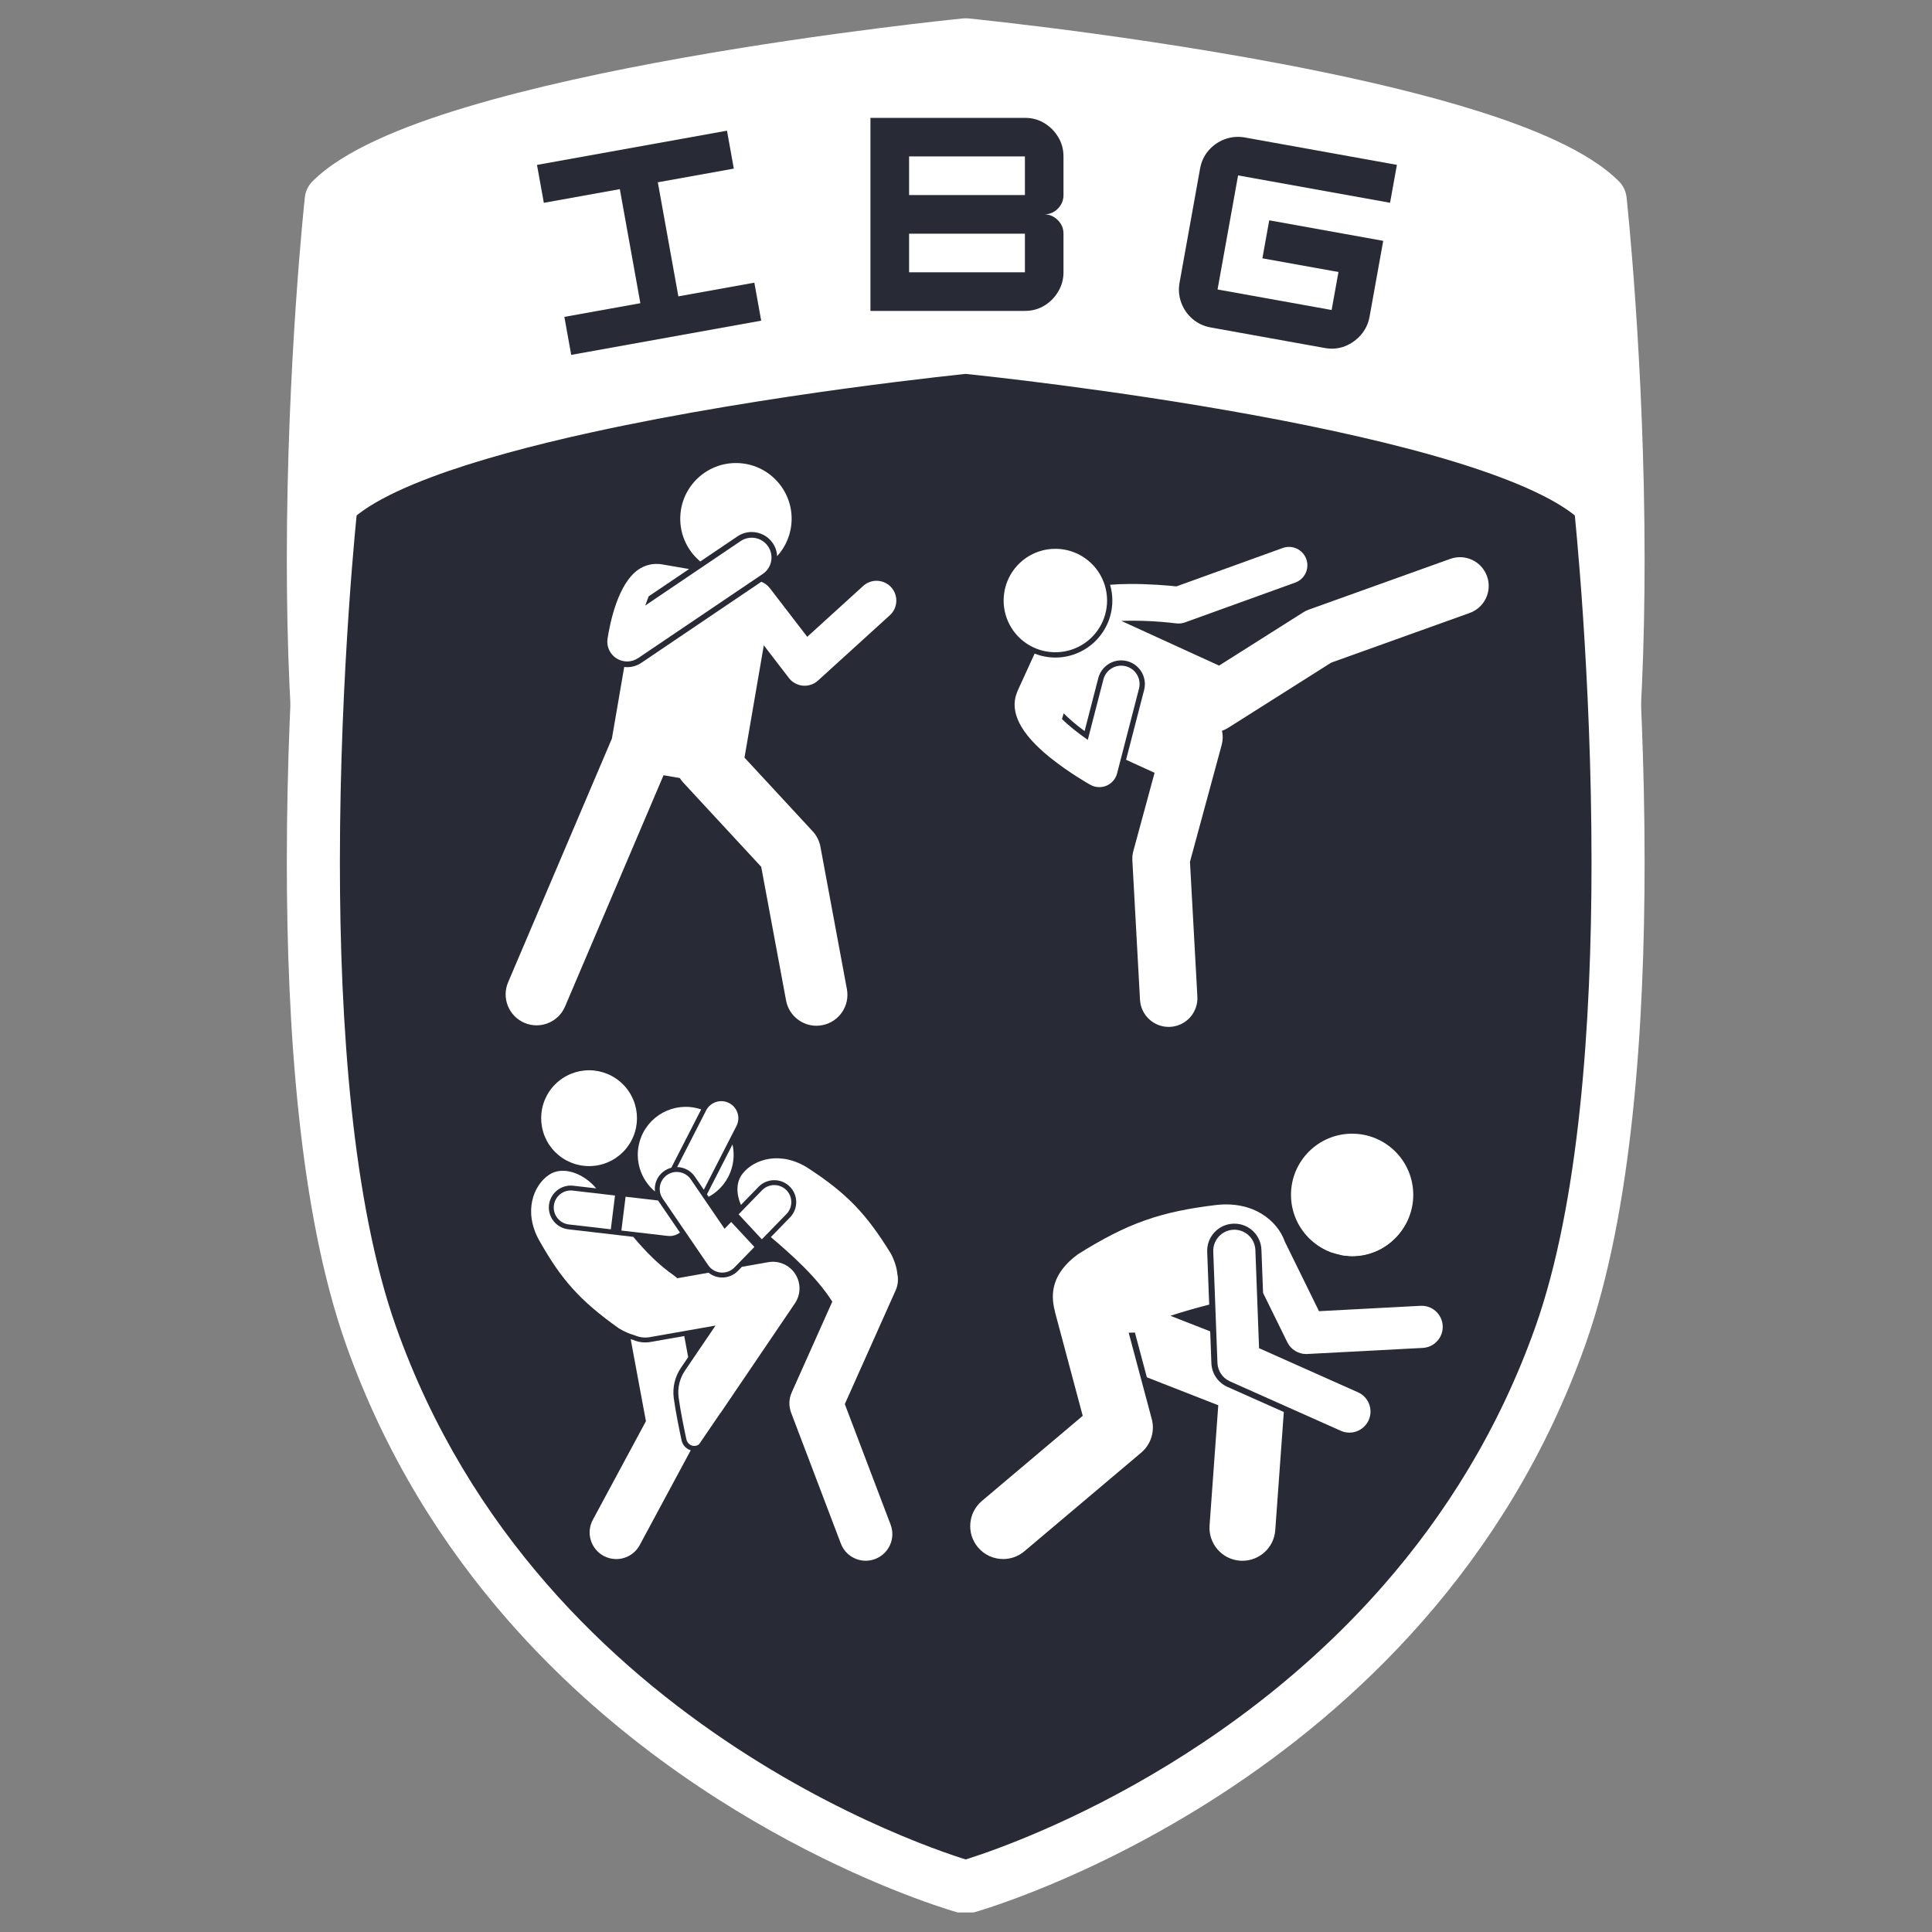 <svg xmlns="http://www.w3.org/2000/svg" xmlns:xlink="http://www.w3.org/1999/xlink" width="500" zoomAndPan="magnify" viewBox="0 0 375 375" height="500" preserveAspectRatio="xMidYMid meet" version="1.0"><rect x="0" y="0" width="375" height="375" fill="#808080" stroke="none"/><defs><g/><clipPath id="acb0533971"><path d="M 55 3.512 L 320 3.512 L 320 312.512 L 55 312.512 Z M 55 3.512 " clip-rule="nonzero"/></clipPath><clipPath id="ce5ec24268"><path d="M 55 62.211 L 320 62.211 L 320 371.211 L 55 371.211 Z M 55 62.211 " clip-rule="nonzero"/></clipPath><clipPath id="ccf21381cc"><path d="M 114 259 L 135 259 L 135 302.984 L 114 302.984 Z M 114 259 " clip-rule="nonzero"/></clipPath><clipPath id="61ca00296a"><path d="M 105 207.734 L 124 207.734 L 124 227 L 105 227 Z M 105 207.734 " clip-rule="nonzero"/></clipPath><clipPath id="c96b6320b8"><path d="M 143 224 L 174.309 224 L 174.309 302.984 L 143 302.984 Z M 143 224 " clip-rule="nonzero"/></clipPath><clipPath id="3edfe2d194"><path d="M 196 106 L 289 106 L 289 199.398 L 196 199.398 Z M 196 106 " clip-rule="nonzero"/></clipPath><clipPath id="c6fd554e46"><path d="M 98 112 L 174 112 L 174 199.707 L 98 199.707 Z M 98 112 " clip-rule="nonzero"/></clipPath><clipPath id="550b5c827c"><path d="M 132 89.457 L 154 89.457 L 154 109 L 132 109 Z M 132 89.457 " clip-rule="nonzero"/></clipPath><clipPath id="f1c8ba2a16"><path d="M 259 220.047 L 272 220.047 L 272 230 L 259 230 Z M 259 220.047 " clip-rule="nonzero"/></clipPath><clipPath id="f09ce5c69b"><path d="M 250.582 220.047 L 274.312 220.047 L 274.312 243.781 L 250.582 243.781 Z M 250.582 220.047 " clip-rule="nonzero"/></clipPath><clipPath id="e13233fc3a"><path d="M 262.445 220.047 C 255.895 220.047 250.582 225.359 250.582 231.914 C 250.582 238.469 255.895 243.781 262.445 243.781 C 269 243.781 274.312 238.469 274.312 231.914 C 274.312 225.359 269 220.047 262.445 220.047 Z M 262.445 220.047 " clip-rule="nonzero"/></clipPath></defs><path fill="#ffffff" d="M 310.598 38.844 C 290.711 18.961 187.445 8.699 187.445 8.699 C 187.445 8.699 84.176 18.961 64.293 38.844 C 64.293 38.844 52.656 145.848 71.988 200.48 C 101.496 283.863 187.445 307.598 187.445 307.598 C 187.445 307.598 273.391 283.863 302.902 200.48 C 322.234 145.848 310.598 38.844 310.598 38.844 " fill-opacity="1" fill-rule="nonzero"/><g clip-path="url(#acb0533971)"><path fill="#ffffff" d="M 310.598 38.844 L 314.238 35.203 C 312.637 33.605 310.773 32.195 308.684 30.875 C 304.77 28.406 300.043 26.246 294.688 24.238 C 285.332 20.738 274.066 17.746 262.348 15.172 C 244.781 11.316 226.219 8.426 212.023 6.488 C 197.828 4.555 187.996 3.578 187.953 3.574 C 187.652 3.539 187.238 3.539 186.934 3.574 C 186.855 3.582 160.949 6.152 132.418 11.242 C 118.148 13.793 103.227 16.965 90.438 20.816 C 84.043 22.738 78.176 24.836 73.133 27.168 C 70.609 28.328 68.293 29.555 66.203 30.875 C 64.113 32.195 62.25 33.605 60.648 35.203 C 59.824 36.027 59.297 37.125 59.172 38.289 C 59.16 38.402 55.672 70.465 55.672 108.648 C 55.672 124.516 56.27 141.438 57.992 157.613 C 59.719 173.793 62.547 189.215 67.133 202.199 C 74.746 223.715 86.02 241.414 98.598 255.789 C 117.48 277.355 139.258 291.488 156.34 300.273 C 173.418 309.055 185.82 312.492 186.074 312.562 C 186.969 312.809 187.922 312.809 188.816 312.562 C 189.152 312.465 211.09 306.395 236.914 289.629 C 249.824 281.238 263.707 270.168 276.289 255.789 C 288.871 241.414 300.141 223.715 307.754 202.199 C 312.344 189.215 315.168 173.793 316.895 157.617 C 318.617 141.445 319.215 124.523 319.215 108.656 C 319.215 70.469 315.727 38.402 315.715 38.289 C 315.586 37.125 315.062 36.027 314.238 35.203 L 310.598 38.844 L 305.473 39.402 L 305.48 39.484 C 305.676 41.281 308.918 72.258 308.914 108.656 C 308.918 124.258 308.32 140.852 306.648 156.527 C 304.988 172.195 302.23 186.953 298.047 198.762 C 290.902 218.934 280.371 235.477 268.535 249.004 C 250.793 269.285 230.09 282.754 213.84 291.109 C 205.715 295.289 198.711 298.184 193.77 300.031 C 191.297 300.953 189.34 301.613 188.023 302.035 C 187.359 302.25 186.855 302.402 186.527 302.5 C 186.363 302.551 186.242 302.582 186.164 302.609 L 186.082 302.629 L 186.07 302.633 L 186.957 305.824 L 186.074 302.633 L 186.07 302.633 L 186.957 305.824 L 186.074 302.633 L 187.445 307.598 L 188.816 302.633 C 188.488 302.547 167.402 296.586 143.012 280.613 C 130.812 272.625 117.793 262.152 106.074 248.688 C 94.355 235.219 83.93 218.777 76.848 198.762 C 72.664 186.953 69.902 172.191 68.238 156.523 C 66.57 140.848 65.969 124.254 65.973 108.648 C 65.973 89.863 66.836 72.523 67.695 59.891 C 68.125 53.578 68.559 48.441 68.879 44.891 C 69.039 43.113 69.176 41.738 69.27 40.805 C 69.316 40.34 69.355 39.984 69.379 39.75 C 69.391 39.629 69.398 39.543 69.406 39.484 L 69.414 39.402 L 64.293 38.844 L 67.934 42.488 C 68.824 41.598 70.094 40.602 71.703 39.586 C 74.719 37.676 78.891 35.723 83.812 33.887 C 92.43 30.656 103.332 27.738 114.75 25.234 C 131.891 21.469 150.234 18.605 164.258 16.695 C 171.27 15.742 177.203 15.023 181.383 14.543 C 183.469 14.301 185.121 14.121 186.242 14.004 C 186.805 13.941 187.234 13.895 187.523 13.867 C 187.812 13.84 187.953 13.824 187.953 13.824 L 187.445 8.699 L 186.934 13.824 C 186.934 13.824 187.027 13.836 187.219 13.852 C 190.176 14.152 215.98 16.859 243.297 21.863 C 256.945 24.363 270.977 27.441 282.613 31.023 C 288.422 32.812 293.637 34.727 297.844 36.707 C 299.949 37.695 301.797 38.695 303.332 39.68 C 304.875 40.66 306.094 41.625 306.949 42.488 L 310.598 38.844 L 305.473 39.402 L 310.598 38.844 " fill-opacity="1" fill-rule="nonzero"/></g><path fill="#282a36" d="M 310.598 97.543 C 290.711 77.66 187.445 67.398 187.445 67.398 C 187.445 67.398 84.176 77.66 64.293 97.543 C 64.293 97.543 52.656 204.547 71.988 259.18 C 101.496 342.562 187.445 366.297 187.445 366.297 C 187.445 366.297 273.391 342.562 302.902 259.18 C 322.234 204.547 310.598 97.543 310.598 97.543 " fill-opacity="1" fill-rule="nonzero"/><g clip-path="url(#ce5ec24268)"><path fill="#ffffff" d="M 310.598 97.543 L 314.238 93.902 C 312.637 92.305 310.773 90.895 308.684 89.57 C 304.77 87.105 300.043 84.945 294.688 82.938 C 285.332 79.438 274.066 76.445 262.348 73.871 C 244.781 70.016 226.219 67.125 212.023 65.188 C 197.828 63.254 187.996 62.277 187.953 62.273 C 187.652 62.238 187.238 62.238 186.934 62.273 C 186.855 62.281 160.949 64.852 132.418 69.941 C 118.148 72.492 103.227 75.664 90.438 79.516 C 84.043 81.438 78.176 83.535 73.133 85.867 C 70.609 87.027 68.293 88.254 66.203 89.57 C 64.113 90.895 62.25 92.305 60.648 93.902 C 59.824 94.727 59.297 95.824 59.172 96.988 C 59.16 97.102 55.672 129.164 55.672 167.348 C 55.672 183.211 56.27 200.137 57.992 216.312 C 59.719 232.492 62.547 247.914 67.133 260.898 C 74.746 282.414 86.02 300.113 98.598 314.488 C 117.48 336.055 139.258 350.188 156.34 358.973 C 173.418 367.754 185.82 371.191 186.074 371.262 C 186.969 371.508 187.922 371.508 188.816 371.262 C 189.152 371.16 211.09 365.094 236.914 348.328 C 249.824 339.938 263.707 328.867 276.289 314.488 C 288.871 300.113 300.141 282.414 307.754 260.898 C 312.344 247.914 315.168 232.492 316.895 216.316 C 318.617 200.145 319.215 183.223 319.215 167.355 C 319.215 129.168 315.727 97.102 315.715 96.988 C 315.586 95.824 315.062 94.727 314.238 93.902 L 310.598 97.543 L 305.473 98.102 L 305.48 98.184 C 305.676 99.98 308.918 130.957 308.914 167.355 C 308.918 182.957 308.32 199.551 306.648 215.227 C 304.988 230.895 302.23 245.652 298.047 257.461 C 290.902 277.633 280.371 294.176 268.535 307.703 C 250.793 327.984 230.09 341.453 213.84 349.809 C 205.715 353.988 198.711 356.883 193.77 358.73 C 191.297 359.652 189.34 360.312 188.023 360.734 C 187.359 360.949 186.855 361.102 186.527 361.199 C 186.363 361.25 186.242 361.281 186.164 361.309 L 186.082 361.328 L 186.07 361.332 L 186.957 364.523 L 186.074 361.332 L 186.07 361.332 L 186.957 364.523 L 186.074 361.332 L 187.445 366.297 L 188.816 361.332 C 188.488 361.246 167.402 355.285 143.012 339.312 C 130.812 331.324 117.793 320.852 106.074 307.387 C 94.355 293.918 83.93 277.477 76.848 257.461 C 72.664 245.652 69.902 230.891 68.238 215.223 C 66.57 199.547 65.969 182.953 65.973 167.348 C 65.973 148.562 66.836 131.223 67.695 118.59 C 68.125 112.277 68.559 107.141 68.879 103.59 C 69.039 101.812 69.176 100.438 69.27 99.504 C 69.316 99.039 69.355 98.684 69.379 98.449 C 69.391 98.328 69.398 98.242 69.406 98.184 L 69.414 98.102 L 64.293 97.543 L 67.934 101.188 C 68.824 100.297 70.094 99.301 71.703 98.285 C 74.719 96.375 78.891 94.422 83.812 92.586 C 92.43 89.355 103.332 86.438 114.75 83.934 C 131.891 80.168 150.234 77.305 164.258 75.395 C 171.27 74.441 177.203 73.719 181.383 73.242 C 183.469 73 185.121 72.82 186.242 72.703 C 186.805 72.641 187.234 72.594 187.523 72.566 C 187.812 72.539 187.953 72.52 187.953 72.52 L 187.445 67.398 L 186.934 72.52 C 186.934 72.52 187.027 72.535 187.219 72.551 C 190.176 72.852 215.98 75.559 243.297 80.562 C 256.945 83.062 270.977 86.141 282.613 89.723 C 288.422 91.512 293.637 93.426 297.844 95.406 C 299.949 96.395 301.797 97.395 303.332 98.379 C 304.875 99.359 306.094 100.324 306.949 101.188 L 310.598 97.543 L 305.473 98.102 L 310.598 97.543 " fill-opacity="1" fill-rule="nonzero"/></g><g clip-path="url(#ccf21381cc)"><path fill="#ffffff" d="M 132.293 279.57 C 131.867 277.586 131.109 273.883 130.777 271.367 C 130.504 269.305 131 267.223 132.168 265.496 L 133.574 263.422 L 132.812 259.324 L 126.324 260.469 C 125.969 260.531 125.609 260.566 125.25 260.566 C 124.414 260.566 123.602 260.395 122.832 260.062 C 122.695 260.023 122.551 259.973 122.414 259.93 L 125.375 275.852 L 115.066 295 C 113.715 297.512 114.656 300.645 117.168 302 C 117.945 302.418 118.785 302.617 119.613 302.617 C 121.453 302.617 123.234 301.633 124.168 299.898 L 134.07 281.5 C 133.195 281.238 132.492 280.512 132.293 279.57 Z M 132.293 279.57 " fill-opacity="1" fill-rule="nonzero"/></g><g clip-path="url(#61ca00296a)"><path fill="#ffffff" d="M 123.637 217.039 C 123.637 217.648 123.578 218.254 123.461 218.855 C 123.34 219.453 123.164 220.035 122.93 220.598 C 122.695 221.164 122.41 221.699 122.07 222.207 C 121.73 222.715 121.348 223.184 120.914 223.617 C 120.48 224.047 120.012 224.434 119.504 224.773 C 118.996 225.113 118.461 225.398 117.898 225.633 C 117.332 225.867 116.75 226.043 116.152 226.16 C 115.555 226.281 114.949 226.34 114.34 226.34 C 113.727 226.34 113.121 226.281 112.523 226.16 C 111.926 226.043 111.344 225.867 110.777 225.633 C 110.215 225.398 109.68 225.113 109.172 224.773 C 108.664 224.434 108.195 224.047 107.762 223.617 C 107.328 223.184 106.945 222.715 106.605 222.207 C 106.266 221.699 105.98 221.164 105.746 220.598 C 105.512 220.035 105.336 219.453 105.215 218.855 C 105.098 218.254 105.039 217.648 105.039 217.039 C 105.039 216.43 105.098 215.824 105.215 215.227 C 105.336 214.625 105.512 214.043 105.746 213.48 C 105.98 212.918 106.266 212.379 106.605 211.871 C 106.945 211.363 107.328 210.895 107.762 210.465 C 108.195 210.031 108.664 209.645 109.172 209.309 C 109.68 208.969 110.215 208.68 110.777 208.449 C 111.344 208.215 111.926 208.039 112.523 207.918 C 113.121 207.801 113.727 207.738 114.34 207.738 C 114.949 207.738 115.555 207.801 116.152 207.918 C 116.75 208.039 117.332 208.215 117.898 208.449 C 118.461 208.68 118.996 208.969 119.504 209.309 C 120.012 209.645 120.48 210.031 120.914 210.465 C 121.348 210.895 121.73 211.363 122.07 211.871 C 122.41 212.379 122.695 212.918 122.93 213.48 C 123.164 214.043 123.34 214.625 123.461 215.227 C 123.578 215.824 123.637 216.43 123.637 217.039 Z M 123.637 217.039 " fill-opacity="1" fill-rule="nonzero"/></g><path fill="#ffffff" d="M 137.551 232.305 C 139.641 231.16 141.297 229.223 142.02 226.758 C 142.477 225.199 142.504 223.617 142.176 222.141 L 137.223 231.82 Z M 137.551 232.305 " fill-opacity="1" fill-rule="nonzero"/><path fill="#ffffff" d="M 127.172 229.996 C 127.383 228.879 128.016 227.91 128.957 227.266 C 129.371 226.984 129.824 226.781 130.301 226.66 L 136.094 215.34 C 135.965 215.297 135.84 215.254 135.711 215.215 C 130.781 213.77 125.613 216.594 124.168 221.523 C 123.098 225.184 124.379 228.973 127.129 231.273 C 127.078 230.855 127.094 230.422 127.172 229.996 Z M 127.172 229.996 " fill-opacity="1" fill-rule="nonzero"/><g clip-path="url(#c96b6320b8)"><path fill="#ffffff" d="M 172.949 243.383 C 168.117 235.5 164.293 231.605 156.93 226.781 C 151.559 223.305 146.352 224.957 144.117 227.828 C 142.84 229.469 142.891 231.75 143.816 233.875 L 147.238 230.359 C 148.047 229.531 149.129 229.074 150.289 229.074 C 151.402 229.074 152.457 229.504 153.258 230.281 C 154.074 231.074 154.531 232.137 154.547 233.273 C 154.559 234.41 154.133 235.488 153.34 236.301 L 149.621 240.117 C 153.637 243.543 158.484 247.809 161.547 252.648 L 153.672 270.266 C 153.113 271.516 153.074 272.934 153.559 274.211 L 163.207 299.602 C 163.988 301.668 165.953 302.938 168.035 302.938 C 168.645 302.938 169.266 302.828 169.871 302.598 C 172.539 301.586 173.879 298.602 172.867 295.934 L 163.977 272.535 L 173.844 250.457 C 174.309 249.418 174.398 248.309 174.176 247.277 C 174.066 246.117 173.688 244.828 172.949 243.383 Z M 172.949 243.383 " fill-opacity="1" fill-rule="nonzero"/></g><path fill="#ffffff" d="M 140.188 247.965 C 140.062 247.965 139.941 247.957 139.816 247.949 C 138.969 247.875 138.184 247.551 137.535 247.031 L 131.465 248.105 C 131.262 247.93 131.051 247.754 130.824 247.574 C 127.914 245.586 125.27 242.875 122.914 240.07 L 110.297 238.605 C 107.965 238.336 106.289 236.219 106.559 233.887 C 106.809 231.738 108.625 230.121 110.785 230.121 C 110.949 230.121 111.113 230.129 111.277 230.148 L 115.727 230.664 C 113.281 227.734 109.246 226.219 106.555 228.035 C 103.539 230.07 101.543 235.156 104.652 240.75 C 108.973 248.418 112.602 252.5 120.145 257.844 C 121.223 258.492 122.219 258.918 123.148 259.164 C 124.062 259.57 125.102 259.723 126.156 259.535 L 138.883 257.289 L 132.953 266.031 C 131.918 267.559 131.477 269.41 131.719 271.242 C 132.051 273.742 132.809 277.441 133.223 279.371 C 133.418 280.301 134.391 280.898 135.281 280.566 C 135.484 280.492 135.66 280.379 135.773 280.215 L 139.812 274.285 C 139.852 274.254 139.887 274.223 139.91 274.184 L 154.293 252.977 C 155.457 251.258 155.48 249.012 154.352 247.27 C 153.223 245.527 151.16 244.629 149.117 244.988 L 144 245.891 L 143.234 246.676 C 142.441 247.496 141.328 247.965 140.188 247.965 Z M 140.188 247.965 " fill-opacity="1" fill-rule="nonzero"/><path fill="#ffffff" d="M 120.609 238.848 L 129.609 239.891 C 129.738 239.906 129.867 239.914 129.992 239.914 C 130.723 239.914 131.414 239.668 131.98 239.242 L 127.844 233.184 C 127.805 233.129 127.773 233.074 127.738 233.016 L 121.426 232.285 Z M 120.609 238.848 " fill-opacity="1" fill-rule="nonzero"/><path fill="#ffffff" d="M 134.871 228.383 L 136.613 230.93 L 142.949 218.547 C 143.781 216.922 143.137 214.93 141.508 214.098 C 139.883 213.266 137.891 213.906 137.059 215.535 L 131.434 226.531 C 132.812 226.555 134.094 227.242 134.871 228.383 Z M 134.871 228.383 " fill-opacity="1" fill-rule="nonzero"/><path fill="#ffffff" d="M 119.371 232.047 L 111.168 231.094 C 109.352 230.883 107.715 232.184 107.504 233.996 C 107.293 235.809 108.594 237.453 110.406 237.664 L 118.559 238.609 Z M 119.371 232.047 " fill-opacity="1" fill-rule="nonzero"/><path fill="#ffffff" d="M 141.922 237.184 L 140.637 238.504 L 134.086 228.918 C 133.059 227.41 131 227.023 129.492 228.051 C 127.984 229.082 127.598 231.141 128.629 232.648 L 137.457 245.57 C 138.016 246.391 138.91 246.914 139.898 247 C 139.996 247.008 140.09 247.012 140.188 247.012 C 141.074 247.012 141.93 246.656 142.555 246.012 L 146.43 242.035 Z M 141.922 237.184 " fill-opacity="1" fill-rule="nonzero"/><path fill="#ffffff" d="M 152.594 230.961 C 151.285 229.688 149.191 229.715 147.918 231.023 L 143.367 235.699 L 147.871 240.551 L 152.656 235.637 C 153.93 234.328 153.902 232.234 152.594 230.961 Z M 152.594 230.961 " fill-opacity="1" fill-rule="nonzero"/><g clip-path="url(#3edfe2d194)"><path fill="#ffffff" d="M 258.391 128.617 L 285.266 118.977 C 288.164 117.934 289.668 114.742 288.629 111.844 C 287.59 108.945 284.395 107.438 281.496 108.477 L 254.047 118.324 C 253.66 118.465 253.293 118.645 252.949 118.863 L 236.625 129.191 L 217.648 120.52 C 220.797 120.398 224.641 120.543 228.336 121 C 228.895 121.066 229.461 121.004 229.988 120.812 L 251.402 113.082 C 253.258 112.414 254.219 110.367 253.547 108.512 C 252.879 106.656 250.832 105.695 248.977 106.367 L 228.348 113.816 C 226.73 113.648 223.094 113.324 219.227 113.348 C 217.875 113.355 216.629 113.41 215.469 113.504 C 216.031 115.445 216.074 117.566 215.469 119.648 C 214.602 122.629 212.508 125.125 209.719 126.496 C 207.238 127.715 204.414 127.961 201.758 127.188 C 201.438 127.094 201.121 126.984 200.816 126.867 L 197.527 134.066 C 197.469 134.188 197.422 134.312 197.383 134.441 C 195.906 138.18 198.078 142.426 203.859 147.074 C 203.867 147.078 203.875 147.082 203.879 147.09 C 207.535 150.023 211.461 152.238 211.629 152.328 C 212.168 152.633 212.77 152.785 213.375 152.785 C 213.848 152.785 214.324 152.691 214.773 152.5 C 215.793 152.066 216.551 151.184 216.828 150.109 L 221.078 133.668 C 221.57 131.758 220.426 129.812 218.516 129.32 C 216.609 128.824 214.66 129.973 214.168 131.883 L 211.137 143.609 C 209.164 142.238 207.398 140.812 206.125 139.57 L 206.461 138.453 C 207.363 139.383 208.719 140.578 210.52 141.906 L 213.176 131.625 C 213.699 129.598 215.527 128.18 217.621 128.18 C 218.008 128.18 218.395 128.227 218.773 128.324 C 221.227 128.961 222.707 131.473 222.074 133.926 L 218.57 147.473 L 224.102 150 L 219.973 165.219 C 219.816 165.793 219.754 166.391 219.789 166.984 L 221.273 194.051 C 221.438 197.023 223.898 199.32 226.84 199.32 C 226.941 199.32 227.047 199.32 227.148 199.312 C 230.223 199.145 232.582 196.516 232.41 193.438 L 230.973 167.273 L 237.133 144.57 C 237.383 143.648 237.387 142.715 237.184 141.848 C 237.594 141.707 237.992 141.52 238.375 141.277 Z M 258.391 128.617 " fill-opacity="1" fill-rule="nonzero"/></g><path fill="#ffffff" d="M 207.641 106.922 C 208.273 107.105 208.883 107.352 209.469 107.656 C 210.055 107.957 210.602 108.316 211.117 108.727 C 211.633 109.141 212.102 109.598 212.527 110.102 C 212.949 110.605 213.32 111.148 213.641 111.727 C 213.957 112.301 214.215 112.906 214.414 113.535 C 214.613 114.164 214.75 114.805 214.82 115.461 C 214.895 116.113 214.902 116.77 214.844 117.426 C 214.789 118.082 214.668 118.727 214.484 119.359 C 214.301 119.992 214.059 120.602 213.754 121.188 C 213.449 121.773 213.09 122.324 212.68 122.836 C 212.27 123.352 211.809 123.82 211.305 124.246 C 210.801 124.668 210.262 125.039 209.684 125.359 C 209.105 125.676 208.5 125.934 207.875 126.133 C 207.246 126.332 206.602 126.469 205.949 126.539 C 205.293 126.613 204.637 126.621 203.98 126.562 C 203.324 126.508 202.68 126.387 202.047 126.203 C 201.414 126.02 200.805 125.777 200.219 125.473 C 199.633 125.168 199.086 124.812 198.57 124.398 C 198.055 123.988 197.586 123.527 197.16 123.023 C 196.738 122.52 196.367 121.98 196.051 121.402 C 195.73 120.824 195.473 120.223 195.273 119.594 C 195.074 118.965 194.941 118.324 194.867 117.668 C 194.793 117.012 194.785 116.355 194.844 115.699 C 194.898 115.043 195.02 114.398 195.203 113.766 C 195.387 113.133 195.633 112.523 195.934 111.938 C 196.238 111.355 196.598 110.805 197.008 110.289 C 197.422 109.773 197.879 109.305 198.383 108.883 C 198.887 108.457 199.43 108.086 200.004 107.77 C 200.582 107.449 201.188 107.191 201.812 106.992 C 202.441 106.797 203.086 106.66 203.738 106.586 C 204.395 106.516 205.051 106.508 205.707 106.562 C 206.363 106.621 207.008 106.738 207.641 106.922 Z M 207.641 106.922 " fill-opacity="1" fill-rule="nonzero"/><g clip-path="url(#c6fd554e46)"><path fill="#ffffff" d="M 101.801 198.535 C 102.566 198.863 103.363 199.016 104.148 199.016 C 106.484 199.016 108.703 197.645 109.676 195.363 L 128.793 150.473 L 131.945 151.016 C 132.141 151.32 132.363 151.617 132.617 151.895 L 147.75 168.246 L 152.574 194.188 C 153.109 197.078 155.633 199.098 158.469 199.098 C 158.836 199.098 159.203 199.062 159.574 198.992 C 162.836 198.387 164.988 195.254 164.383 191.992 L 159.242 164.344 C 159.035 163.227 158.516 162.191 157.746 161.359 L 144.504 147.051 L 148.254 125.254 L 153.129 131.602 C 153.785 132.453 154.766 132.992 155.836 133.086 C 155.949 133.098 156.066 133.102 156.18 133.102 C 157.129 133.102 158.055 132.75 158.766 132.102 L 172.719 119.418 C 174.289 117.988 174.402 115.559 172.977 113.988 C 171.547 112.418 169.117 112.301 167.547 113.73 L 156.684 123.605 L 149.422 114.156 C 148.977 113.578 148.402 113.168 147.773 112.922 L 124.492 128.648 C 123.672 129.203 122.715 129.496 121.727 129.496 C 121.535 129.496 121.348 129.48 121.16 129.461 L 118.77 143.355 L 98.625 190.656 C 97.328 193.707 98.746 197.234 101.801 198.535 Z M 101.801 198.535 " fill-opacity="1" fill-rule="nonzero"/></g><g clip-path="url(#550b5c827c)"><path fill="#ffffff" d="M 145.902 103.262 C 147.551 103.262 149.086 104.078 150.008 105.441 C 150.52 106.199 150.797 107.062 150.844 107.953 C 152.531 106.098 153.586 103.652 153.652 100.945 C 153.797 94.977 149.074 90.023 143.105 89.879 C 137.137 89.734 132.184 94.453 132.039 100.422 C 131.953 103.852 133.48 106.945 135.922 108.984 L 143.137 104.113 C 143.957 103.555 144.914 103.262 145.902 103.262 Z M 145.902 103.262 " fill-opacity="1" fill-rule="nonzero"/></g><path fill="#ffffff" d="M 121.727 128.391 C 122.469 128.391 123.215 128.176 123.875 127.73 L 148.059 111.398 C 149.816 110.207 150.277 107.82 149.09 106.062 C 147.902 104.301 145.512 103.84 143.754 105.027 L 125.242 117.531 L 125.902 115.75 L 133.754 110.449 L 128.359 109.52 C 128.137 109.48 127.914 109.469 127.695 109.469 C 126.379 109.398 125.062 109.766 123.914 110.551 C 119.965 113.258 118.41 120.828 117.926 123.957 C 117.922 123.992 117.918 124.023 117.914 124.055 C 117.906 124.129 117.898 124.199 117.895 124.273 C 117.887 124.328 117.887 124.387 117.883 124.445 C 117.883 124.512 117.883 124.578 117.883 124.645 C 117.887 124.707 117.887 124.766 117.895 124.824 C 117.898 124.891 117.902 124.953 117.91 125.02 C 117.918 125.078 117.93 125.141 117.938 125.199 C 117.949 125.262 117.961 125.324 117.977 125.391 C 117.988 125.449 118.004 125.508 118.02 125.562 C 118.035 125.625 118.055 125.688 118.074 125.75 C 118.094 125.809 118.113 125.863 118.137 125.918 C 118.16 125.98 118.184 126.039 118.211 126.098 C 118.234 126.156 118.262 126.211 118.289 126.266 C 118.32 126.324 118.348 126.379 118.379 126.434 C 118.41 126.492 118.445 126.547 118.48 126.602 C 118.5 126.633 118.516 126.664 118.539 126.699 C 118.551 126.715 118.562 126.73 118.578 126.746 C 118.641 126.84 118.711 126.93 118.785 127.02 C 118.809 127.043 118.828 127.074 118.852 127.098 C 118.941 127.199 119.039 127.297 119.137 127.387 C 119.184 127.43 119.23 127.465 119.277 127.504 C 119.34 127.555 119.402 127.609 119.469 127.656 C 119.523 127.695 119.574 127.73 119.629 127.766 C 119.695 127.809 119.766 127.852 119.836 127.891 C 119.891 127.922 119.941 127.949 119.996 127.977 C 120.082 128.023 120.172 128.059 120.262 128.098 C 120.332 128.125 120.402 128.152 120.473 128.176 C 120.566 128.207 120.668 128.242 120.77 128.266 C 120.836 128.285 120.906 128.297 120.98 128.309 C 121.031 128.32 121.078 128.332 121.133 128.344 C 121.145 128.344 121.16 128.344 121.172 128.344 C 121.184 128.348 121.199 128.352 121.215 128.352 C 121.383 128.375 121.555 128.391 121.727 128.391 Z M 121.727 128.391 " fill-opacity="1" fill-rule="nonzero"/><path fill="#ffffff" d="M 258.59 243.137 L 258.664 239.105 C 258.484 239.051 258.309 238.984 258.133 238.906 C 255.559 237.73 254.641 234.223 256.082 231.066 C 256.691 229.738 257.621 228.688 258.688 228 L 258.066 221.707 C 257.895 221.777 257.723 221.852 257.555 221.934 C 251.82 224.668 249.387 231.535 252.117 237.27 C 253.473 240.113 255.844 242.145 258.59 243.137 Z M 258.59 243.137 " fill-opacity="1" fill-rule="nonzero"/><path fill="#ffffff" d="M 265.402 235.324 C 264.328 237.676 262.25 239.16 260.195 239.281 L 260.117 243.574 C 262.508 244.082 265.078 243.84 267.453 242.707 C 273.191 239.973 275.625 233.105 272.891 227.371 C 272.668 226.902 272.414 226.457 272.137 226.035 L 265.891 230.703 C 266.25 232.113 266.117 233.762 265.402 235.324 Z M 265.402 235.324 " fill-opacity="1" fill-rule="nonzero"/><g clip-path="url(#f1c8ba2a16)"><path fill="#ffffff" d="M 263.352 227.488 C 264.172 227.863 264.824 228.477 265.285 229.242 L 271.219 224.809 C 268.367 221.5 263.828 220.062 259.559 221.199 L 260.164 227.316 C 261.23 227 262.344 227.027 263.352 227.488 Z M 263.352 227.488 " fill-opacity="1" fill-rule="nonzero"/></g><path fill="#ffffff" d="M 243.668 242.625 C 243.582 240.367 241.68 238.602 239.426 238.691 C 237.172 238.777 235.41 240.676 235.492 242.934 L 236.305 264.535 C 236.363 266.094 237.301 267.484 238.727 268.121 L 260.258 277.719 C 260.801 277.957 261.367 278.074 261.922 278.074 C 263.488 278.074 264.98 277.168 265.66 275.645 C 266.578 273.582 265.652 271.164 263.59 270.246 L 244.383 261.684 Z M 243.668 242.625 " fill-opacity="1" fill-rule="nonzero"/><path fill="#ffffff" d="M 190.586 291.332 C 187.891 293.609 187.551 297.645 189.824 300.34 C 191.09 301.84 192.895 302.609 194.715 302.609 C 196.168 302.609 197.633 302.113 198.832 301.102 L 221.5 281.965 C 223.395 280.367 224.191 277.82 223.555 275.43 L 219.078 258.68 L 220.285 258.648 L 222.605 267.332 L 236.465 272.758 L 234.777 296.094 C 234.523 299.613 237.172 302.676 240.691 302.93 C 240.848 302.941 241.004 302.945 241.16 302.945 C 244.48 302.945 247.285 300.379 247.527 297.016 L 249.188 274.07 L 238.246 269.195 C 236.398 268.371 235.203 266.602 235.129 264.582 L 234.898 258.418 L 227.176 255.395 C 229.727 254.555 232.285 253.848 234.703 253.223 L 234.316 242.977 C 234.266 241.57 234.762 240.23 235.719 239.199 C 236.676 238.168 237.977 237.57 239.383 237.516 C 239.449 237.516 239.52 237.512 239.59 237.512 C 242.43 237.512 244.738 239.738 244.844 242.582 L 245.16 250.953 L 249.867 260.531 C 250.555 261.934 251.984 262.816 253.535 262.816 C 253.605 262.816 253.68 262.816 253.75 262.809 L 276.156 261.629 C 278.414 261.508 280.145 259.586 280.027 257.328 C 279.906 255.07 277.984 253.336 275.727 253.457 L 256.016 254.5 L 249.383 241 C 247.969 236.945 243.281 233.062 236.062 233.887 C 225.254 235.184 218.871 237.395 209.184 243.477 C 204.277 247.105 203.824 250.98 204.738 254.445 C 204.766 254.594 204.793 254.738 204.832 254.887 L 205.938 259.02 L 210.156 274.812 Z M 190.586 291.332 " fill-opacity="1" fill-rule="nonzero"/><path fill="#ffffff" d="M 257.137 231.629 C 256.086 233.664 256.43 235.887 256.945 236.152 C 257.465 236.418 257.605 234.492 258.656 232.453 C 259.707 230.418 261.273 229.039 260.758 228.773 C 260.238 228.504 258.191 229.59 257.137 231.629 Z M 257.137 231.629 " fill-opacity="1" fill-rule="nonzero"/><path fill="#ffffff" d="M 260.801 237.746 C 261.336 237.98 263.309 236.758 264.219 234.652 C 265.129 232.547 264.637 230.355 264.102 230.125 C 263.566 229.895 263.559 231.824 262.648 233.93 C 261.738 236.035 260.27 237.516 260.801 237.746 Z M 260.801 237.746 " fill-opacity="1" fill-rule="nonzero"/><g clip-path="url(#f09ce5c69b)"><g clip-path="url(#e13233fc3a)"><path fill="#ffffff" d="M 250.582 220.047 L 274.312 220.047 L 274.312 243.781 L 250.582 243.781 Z M 250.582 220.047 " fill-opacity="1" fill-rule="nonzero"/></g></g><g fill="#282a36" fill-opacity="1"><g transform="translate(109.028, 69.211)"><g><path d="M 38.719 -6.969 L 1.844 -0.328 L 0.516 -7.703 L 15.266 -10.359 L 11.281 -32.5 L -3.469 -29.844 L -4.797 -37.203 L 32.078 -43.844 L 33.406 -36.484 L 18.656 -33.828 L 22.641 -11.688 L 37.391 -14.344 Z M 38.719 -6.969 "/></g></g></g><g fill="#282a36" fill-opacity="1"><g transform="translate(148.119, 62.568)"><g/></g></g><g fill="#282a36" fill-opacity="1"><g transform="translate(167.078, 60.345)"><g><path d="M 39.344 -29.984 L 39.344 -22.484 C 39.344 -21.453 38.973 -20.566 38.234 -19.828 C 37.504 -19.098 36.625 -18.734 35.594 -18.734 C 36.625 -18.734 37.504 -18.363 38.234 -17.625 C 38.973 -16.895 39.344 -16.016 39.344 -14.984 L 39.344 -7.5 C 39.344 -6.156 39.004 -4.91 38.328 -3.766 C 37.66 -2.629 36.766 -1.719 35.641 -1.031 C 34.523 -0.344 33.266 0 31.859 0 L 1.875 0 L 1.875 -37.469 L 31.859 -37.469 C 33.266 -37.469 34.523 -37.125 35.641 -36.438 C 36.766 -35.75 37.66 -34.844 38.328 -33.719 C 39.004 -32.602 39.344 -31.359 39.344 -29.984 Z M 31.859 -29.984 L 9.375 -29.984 L 9.375 -22.484 L 31.859 -22.484 Z M 9.375 -7.5 L 31.859 -7.5 L 31.859 -14.984 L 9.375 -14.984 Z M 9.375 -7.5 "/></g></g></g><g fill="#282a36" fill-opacity="1"><g transform="translate(206.727, 60.734)"><g/></g></g><g fill="#282a36" fill-opacity="1"><g transform="translate(225.78, 61.905)"><g><path d="M 45.359 -29.906 L 44.031 -22.547 L 14.531 -27.859 L 10.547 -5.719 L 32.688 -1.734 L 34.016 -9.109 L 19.25 -11.766 L 20.578 -19.141 L 42.703 -15.156 L 40.047 -0.406 C 39.805 0.914 39.254 2.078 38.391 3.078 C 37.523 4.078 36.484 4.816 35.266 5.297 C 34.047 5.773 32.742 5.891 31.359 5.641 L 9.219 1.656 C 7.875 1.414 6.695 0.863 5.688 0 C 4.688 -0.863 3.957 -1.914 3.5 -3.156 C 3.039 -4.395 2.93 -5.691 3.172 -7.047 L 7.156 -29.188 C 7.395 -30.539 7.945 -31.711 8.812 -32.703 C 9.676 -33.703 10.727 -34.43 11.969 -34.891 C 13.219 -35.348 14.516 -35.457 15.859 -35.219 Z M 45.359 -29.906 "/></g></g></g></svg>